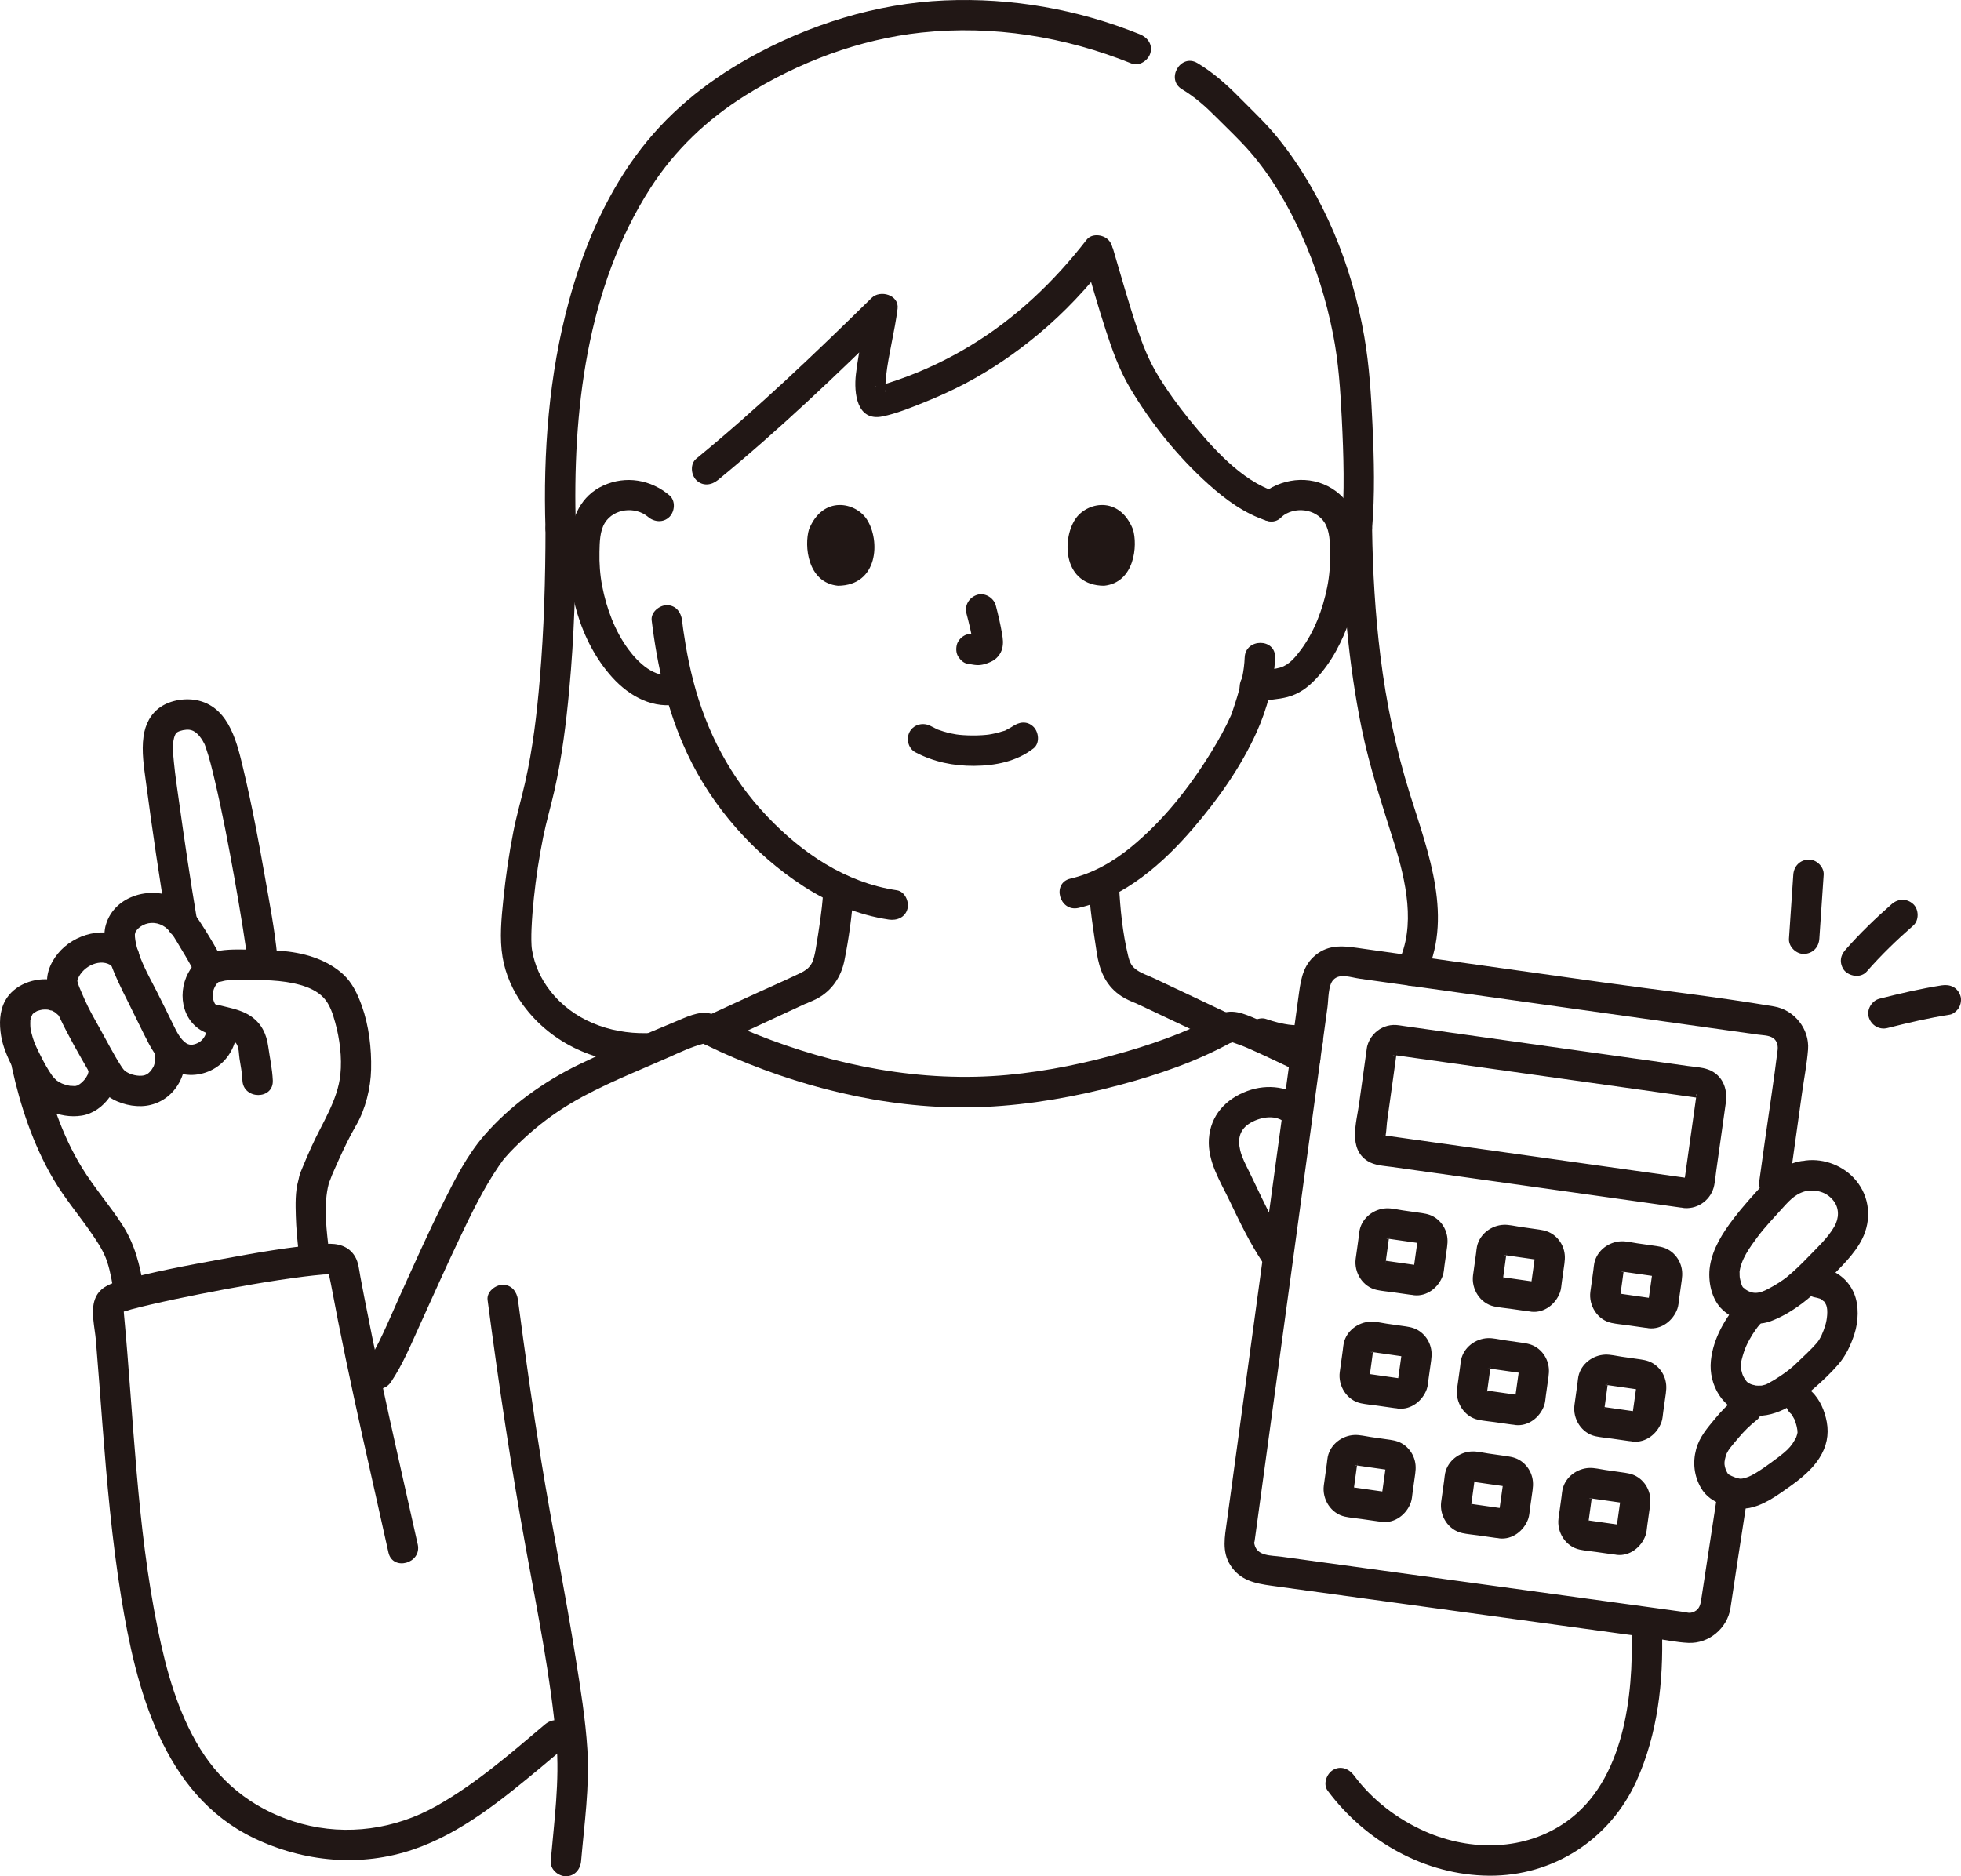 <?xml version="1.0" encoding="UTF-8"?><svg id="b" xmlns="http://www.w3.org/2000/svg" width="309.722" height="296.384" viewBox="0 0 309.722 296.384"><defs><style>.e{fill:#211715;stroke-width:0px;}</style></defs><g id="c"><g id="d"><path class="e" d="M202.42,81.644c1.995-1.693,5.389-1.322,6.798.932.817,1.307.832,3.107.865,4.596.042,1.88-.097,3.761-.468,5.604-.701,3.481-2.009,6.976-4.136,9.848-.822,1.11-1.864,2.409-3.232,2.808-1.515.442-3.145.474-4.7.696-1.284.184-1.988,1.816-1.676,2.952.379,1.38,1.664,1.86,2.952,1.676,1.508-.215,3.045-.261,4.525-.65,1.787-.47,3.181-1.491,4.444-2.817,2.548-2.674,4.264-6.076,5.451-9.545,1.25-3.652,1.814-7.614,1.605-11.469-.198-3.642-1.188-7.04-4.435-9.08-3.614-2.27-8.215-1.637-11.388,1.054-.989.839-.864,2.53,0,3.394.98.98,2.403.841,3.394,0h0Z"/><path class="e" d="M196.587,103.868c-.072,2.1-.566,4.141-1.169,6.147-.213.71-.446,1.413-.682,2.116-.077.231-.155.461-.236.691-.027.077-.062.15-.089.227-.151.441.182-.41.06-.137-.919,2.05-2.011,4.014-3.188,5.926-3.446,5.6-7.632,10.897-12.753,15.059-2.802,2.277-5.965,4.086-9.462,4.893-3.009.695-1.735,5.324,1.276,4.629,7.266-1.677,13.311-6.994,18.049-12.512,3.924-4.57,7.592-9.715,10.074-15.232,1.645-3.657,2.784-7.798,2.921-11.806.106-3.09-4.694-3.085-4.8,0h0Z"/><path class="e" d="M105.735,78.25c-2.936-2.491-6.889-3.166-10.428-1.559-3.562,1.618-4.995,4.993-5.331,8.69-.68,7.471,1.623,15.973,6.71,21.604,2.768,3.064,6.55,5.114,10.743,4.211,3.018-.65,1.741-5.278-1.276-4.629-2.773.597-5.363-1.909-6.87-3.943-2.171-2.929-3.493-6.514-4.178-10.069-.341-1.772-.467-3.58-.426-5.384.034-1.493.045-3.285.865-4.596,1.41-2.255,4.802-2.625,6.798-.932.988.838,2.425.969,3.394,0,.859-.859.993-2.552,0-3.394h0Z"/><path class="e" d="M102.926,97.994c.891,7.288,2.493,14.392,5.627,21.072,3.956,8.431,10.535,15.888,18.361,20.94,4.067,2.625,8.654,4.539,13.455,5.253,1.28.19,2.58-.32,2.952-1.676.311-1.132-.386-2.761-1.676-2.952-8.093-1.203-14.969-5.868-20.511-11.707-5.746-6.055-9.562-13.333-11.644-21.394-.468-1.811-.855-3.643-1.173-5.486-.13-.752-.248-1.506-.357-2.261-.024-.165-.047-.33-.07-.495-.038-.275.031.244-.026-.193-.048-.367-.093-.733-.138-1.1-.157-1.286-.991-2.4-2.4-2.4-1.175,0-2.558,1.105-2.4,2.4h0Z"/><path class="e" d="M171.205,40.719c1.139,3.831,2.214,7.683,3.455,11.483,1.006,3.081,2.098,6.172,3.751,8.973,3.314,5.617,7.597,10.965,12.454,15.318,2.705,2.424,5.721,4.656,9.219,5.767,2.951.937,4.214-3.696,1.276-4.629-5.312-1.687-9.989-7.02-13.537-11.381-1.799-2.211-3.47-4.54-4.953-6.974-1.429-2.346-2.403-4.83-3.276-7.429-1.376-4.096-2.529-8.264-3.76-12.405-.878-2.954-5.512-1.696-4.629,1.276h0Z"/><path class="e" d="M171.629,37.86c-5.127,6.626-11.243,12.451-18.434,16.789-3.513,2.119-7.226,3.891-11.097,5.253-.995.35-1.998.676-3.008.977-.151.045-.61.118-.766.224-.164.111-.449-.109.226-.02.6.079,1.038.403,1.289.694.266.308-.049.275.011-.121.047-.312.031.454.017.1-.005-.134-.016-.269-.02-.403-.018-.682.039-1.367.114-2.044.358-3.26,1.369-7.047,1.803-10.553.268-2.166-2.744-3.026-4.097-1.697-8.934,8.771-18.006,17.446-27.693,25.389-1.003.822-.853,2.541,0,3.394.992.992,2.389.824,3.394,0,9.687-7.943,18.759-16.618,27.693-25.389l-4.097-1.697c-.091.732.043-.27-.028.194-.026.17-.053.34-.08.51-.067.409-.139.818-.214,1.225-.163.891-.339,1.779-.51,2.668-.373,1.931-.732,3.866-.956,5.822-.327,2.863.126,7.442,4.209,6.606,2.221-.455,4.45-1.371,6.55-2.212,2.222-.89,4.405-1.874,6.523-2.99,4.121-2.171,7.975-4.816,11.553-7.795,4.097-3.412,7.752-7.315,11.013-11.528.792-1.024.998-2.396,0-3.394-.826-.826-2.596-1.031-3.394,0h0Z"/><path class="e" d="M216.707,83.529c.458-5.437.318-10.925.068-16.369-.216-4.712-.499-9.423-1.311-14.076-1.941-11.13-6.386-22.196-13.454-31.069-1.917-2.406-4.151-4.495-6.31-6.677-2.015-2.036-4.108-3.897-6.576-5.374-2.657-1.591-5.073,2.558-2.423,4.145,2.02,1.209,3.692,2.697,5.346,4.363,1.817,1.83,3.72,3.591,5.41,5.541,3.374,3.894,5.997,8.448,8.124,13.125,2.264,4.98,3.899,10.276,4.96,15.639.872,4.408,1.16,8.866,1.384,13.345.29,5.787.47,11.626-.018,17.407-.109,1.293,1.181,2.4,2.4,2.4,1.389,0,2.291-1.103,2.4-2.4h0Z"/><path class="e" d="M86.155,83.528c-.005,7.938-.234,15.883-.902,23.795-.465,5.496-1.104,10.927-2.323,16.315-.58,2.563-1.323,5.078-1.835,7.659-.706,3.565-1.23,7.174-1.599,10.79-.308,3.02-.625,6.12-.118,9.133.456,2.709,1.634,5.353,3.256,7.564,4.534,6.178,11.82,9.342,19.411,9.221,3.086-.049,3.095-4.85,0-4.8-5.784.093-11.561-2.055-15.178-6.726-1.481-1.912-2.424-4.016-2.837-6.397-.141-.813-.125-2.284-.079-3.39.068-1.601.199-3.2.365-4.794.338-3.25.832-6.485,1.48-9.688.497-2.457,1.209-4.854,1.762-7.296,1.186-5.241,1.852-10.608,2.349-15.953.786-8.451,1.042-16.948,1.048-25.433.002-3.089-4.798-3.094-4.8,0h0Z"/><path class="e" d="M198.673,165.583c2.504.885,5.213,1.306,7.868,1.166,1.252-.066,2.46-1.057,2.4-2.4-.056-1.244-1.057-2.471-2.4-2.4-1.12.059-2.238.015-3.35-.13l.638.086c-1.325-.182-2.62-.505-3.88-.95-.562-.199-1.349-.051-1.849.242-.498.291-.973.862-1.103,1.434-.306,1.344.407,2.504,1.676,2.952h0Z"/><path class="e" d="M211.911,83.528c.153,10.567,1.035,21.165,3.149,31.532,1.264,6.199,3.251,12.083,5.129,18.103,1.836,5.887,3.512,13.175.599,18.954-1.387,2.752,2.753,5.185,4.145,2.423,4.728-9.383.698-19.724-2.221-29.011-2.242-7.133-3.773-14.492-4.69-21.91-.825-6.665-1.214-13.377-1.311-20.09-.045-3.086-4.845-3.095-4.8,0h0Z"/><path class="e" d="M113.552,164.871c3.972-1.805,7.923-3.658,11.882-5.493.597-.277,1.193-.554,1.791-.827.135-.061.282-.114.411-.186.068-.038-.525.217-.517.218.127.015.51-.198.658-.259.44-.18.88-.366,1.299-.592,2.343-1.263,3.78-3.446,4.296-6.022.697-3.48,1.19-7.063,1.43-10.602.088-1.295-1.166-2.4-2.4-2.4-1.372,0-2.312,1.102-2.4,2.4-.196,2.902-.663,5.764-1.135,8.632-.075.459-.159.917-.276,1.367-.057.219-.124.434-.195.649-.035.105-.072.214-.117.315.102-.233.046-.113-.042.036-.116.196-.223.398-.362.58.21-.275-.181.166-.252.237-.233.232-.738.562-1.248.806-2.952,1.411-5.971,2.715-8.942,4.092-2.098.973-4.196,1.947-6.302,2.904-1.18.536-1.468,2.247-.861,3.284.709,1.213,2.099,1.399,3.284.861h0Z"/><path class="e" d="M193.471,160.078h-.01l1.211.328c-4.184-1.974-8.353-3.979-12.546-5.933-.819-.382-1.692-.661-2.451-1.157-.941-.615-1.219-1.186-1.509-2.389-.86-3.568-1.243-7.383-1.425-11.038-.153-3.074-4.954-3.093-4.8,0,.177,3.574.749,7.079,1.285,10.611.404,2.658,1.307,4.988,3.547,6.628.601.44,1.241.77,1.924,1.062.206.088.413.177.621.26.884.351-.066-.013-.176-.09.05.035.119.052.174.079.541.267,1.094.511,1.639.768,1.97.928,3.938,1.861,5.906,2.794,1.14.54,2.28,1.081,3.421,1.621.928.439,2.16,1.258,3.189,1.258,3.089,0,3.094-4.8,0-4.8h0Z"/><path class="e" d="M180.021,5.411C170.253,1.472,159.764-.388,149.224.067c-10.834.468-21.488,3.816-30.928,9.091-7.036,3.932-13.158,8.966-17.914,15.495-4.967,6.82-8.316,14.792-10.523,22.901-3.178,11.675-4.089,23.917-3.707,35.975.098,3.081,4.898,3.095,4.8,0-.581-18.308,1.669-38.095,11.788-53.841,3.841-5.978,8.912-10.811,14.987-14.616,8.352-5.23,17.965-8.874,27.792-9.927,11.32-1.213,22.709.652,33.226,4.894,1.203.485,2.637-.528,2.952-1.676.377-1.37-.469-2.466-1.676-2.952h0Z"/><path class="e" d="M144.564,118.828c2.898,1.53,6.019,2.173,9.296,2.151,3.338-.022,6.704-.682,9.378-2.764,1.023-.797.837-2.557,0-3.394-1.01-1.01-2.368-.799-3.394,0,.727-.566.159-.131-.028-.011s-.379.23-.575.333c-.102.053-.206.101-.308.153-.366.188.068.043.093-.03-.037.106-.683.253-.794.288-.724.233-1.469.396-2.221.507.352-.052-.077.005-.216.019-.218.022-.436.04-.654.054-.526.034-1.052.047-1.579.044-.472-.003-.943-.019-1.413-.051-.216-.015-.432-.032-.647-.054-.021-.002-.798-.111-.317-.034-.701-.111-1.395-.257-2.075-.461-.291-.087-.574-.191-.861-.289-.615-.21.348.181-.207-.081-.356-.168-.707-.343-1.054-.526-1.146-.605-2.61-.291-3.284.861-.634,1.084-.289,2.676.861,3.284h0Z"/><path class="e" d="M152.648,96.918c.406,1.547.795,3.118,1.028,4.701l-.086-.638c.028.217.04.431.018.649l.086-.638c-.015.101-.037.195-.071.292l.242-.573c-.03.068-.061.126-.103.188l.375-.486c-.048.059-.094.104-.154.151l.486-.375c-.119.076-.244.138-.372.197l.573-.242c-.205.086-.408.148-.628.183l.638-.086c-.198.023-.391.022-.589-.001l.638.086c-.222-.031-.44-.085-.662-.115-.319-.1-.638-.114-.957-.043-.319.014-.617.109-.892.285-.498.291-.973.862-1.103,1.434-.14.614-.11,1.304.242,1.849.312.484.835,1.022,1.434,1.103.505.068.994.196,1.508.219.787.034,1.518-.206,2.221-.528.868-.397,1.545-1.177,1.776-2.112.195-.791.111-1.483-.023-2.276-.256-1.515-.606-3.016-.996-4.501-.318-1.214-1.729-2.072-2.952-1.676-1.25.404-2.018,1.651-1.676,2.952h0Z"/><path class="e" d="M127.778,83.607c-.785,2.551-.273,8.421,4.56,8.92,6.389-.038,6.729-7.134,4.578-10.471-1.761-2.732-6.938-3.868-9.138,1.551Z"/><path class="e" d="M178.938,83.607c.785,2.551.274,8.421-4.56,8.92-6.389-.038-6.729-7.135-4.578-10.471,1.761-2.732,6.938-3.868,9.138,1.551Z"/><path class="e" d="M61.753,218.31c1.904-2.836,3.237-6.113,4.65-9.208,2.046-4.482,4.035-8.99,6.157-13.437,1.86-3.899,3.762-7.859,6.202-11.437.198-.291.403-.576.61-.861.393-.539-.303.363.101-.134.116-.142.231-.284.35-.423.886-1.028,1.877-1.983,2.869-2.908,2.295-2.139,4.79-4.015,7.486-5.62,4.828-2.875,10.222-4.944,15.351-7.223,1.804-.801,3.618-1.68,5.542-2.182.144-.038.328-.053.465-.11.441-.183-.557.018-.159.031-.223-.007-1.405-.55-.595-.106.313.172.639.325.959.484,1.35.668,2.721,1.291,4.106,1.882,12.396,5.29,26.26,8.44,39.783,7.793,7.141-.342,14.274-1.606,21.174-3.452,6.139-1.642,12.299-3.747,17.866-6.849l-1.211.328c.443,0,1.498-.231,1.771-.638-.178.264-.985.343-1.169.234.095.056.254.048.36.087.849.31,1.7.584,2.531.946,2.695,1.174,5.337,2.469,7.995,3.723,1.172.552,2.589.327,3.284-.861.61-1.043.317-2.728-.861-3.284-2.922-1.378-5.824-2.807-8.8-4.067-2.157-.914-4.099-1.844-6.313-.613l1.211-.328c-1.215,0-2.583,1.076-3.661,1.599-1.127.547-2.272,1.056-3.434,1.524-2.794,1.124-5.654,2.086-8.545,2.928-6.108,1.779-12.396,3.089-18.734,3.677-13.488,1.252-27.241-1.433-39.757-6.456-1.301-.522-2.584-1.084-3.852-1.68-1.083-.509-2.21-1.303-3.378-1.581-1.773-.423-3.874.65-5.467,1.307-5.105,2.105-10.225,4.356-15.196,6.759-5.581,2.698-10.953,6.546-15.017,11.261-2.636,3.058-4.519,6.772-6.319,10.357-2.506,4.988-4.764,10.097-7.067,15.18-1.659,3.662-3.184,7.582-5.435,10.934-1.727,2.572,2.43,4.977,4.145,2.423h0Z"/><path class="e" d="M65.975,243.956c-1.964-8.827-3.986-17.641-5.877-26.484-.904-4.231-1.776-8.469-2.597-12.718-.198-1.027-.394-2.055-.586-3.083-.198-1.061-.28-2.235-.841-3.183-.995-1.682-2.767-2.121-4.581-1.989-5.617.409-11.222,1.437-16.755,2.451-5.362.982-10.773,1.981-16.025,3.458-1.616.454-3.097,1.13-3.719,2.83-.702,1.919-.018,4.477.151,6.477.369,4.383.685,8.77,1.022,13.156.705,9.169,1.506,18.342,2.975,27.425,2.326,14.383,6.579,31.131,20.909,38.037,7.89,3.803,16.942,4.654,25.282,1.796,7.557-2.589,13.955-7.85,20.024-12.883,1.374-1.14,2.737-2.293,4.1-3.445.991-.837.862-2.532,0-3.394-.981-.981-2.401-.839-3.394,0-5.459,4.611-10.936,9.399-17.196,12.909-6.468,3.627-14.058,4.725-21.243,2.775-6.774-1.838-12.345-5.889-16.023-11.868-3.533-5.742-5.341-12.346-6.681-18.897-3.353-16.393-3.782-33.185-5.347-49.798-.005-.054-.03-.644-.062-.654-.017-.005-.282.233-.289.36-.007.117-.084.002.191-.031.429-.052.892-.255,1.31-.366.991-.264,1.987-.505,2.986-.738,2.603-.608,5.221-1.153,7.843-1.671,5.395-1.065,11.319-2.132,16.446-2.768,1.032-.128,2.065-.244,3.101-.329.122-.01,1.271-.012,1.303-.086-.023.053-.514-.289-.484-.302-.061.026.289,1.564.329,1.783.745,3.992,1.537,7.975,2.365,11.951,1.68,8.07,3.501,16.109,5.305,24.152.479,2.134.956,4.268,1.431,6.403.671,3.014,5.299,1.738,4.629-1.276h0Z"/><path class="e" d="M257.694,257.554c.317,10.379-1.201,23.732-10.257,30.182-6.542,4.66-15.119,4.75-22.315,1.582-4.444-1.957-8.383-4.979-11.283-8.875-.773-1.038-2.077-1.567-3.284-.861-1.023.599-1.64,2.238-.861,3.284,5.963,8.009,15.377,13.342,25.476,13.428,10.157.087,19.13-5.744,23.307-14.986,3.35-7.413,4.263-15.688,4.017-23.753-.094-3.082-4.895-3.095-4.8,0h0Z"/><path class="e" d="M31.088,145.144c-1.059-6.316-1.995-12.654-2.88-18.997-.281-2.016-.522-3.549-.737-5.716-.125-1.252-.278-2.779.016-3.856.115-.421.253-.752.536-.924.433-.263,1.281-.433,1.859-.376.894.089,1.562.818,2.121,1.718.124.199.213.432.342.625.023.034-.214-.588-.049-.11.057.164.122.325.179.489.608,1.737,1.037,3.541,1.458,5.329,1.196,5.075,2.164,10.206,3.082,15.337.475,2.658.93,5.321,1.352,7.988.158,1,.312,2.002.455,3.004.016.114.107.771.046.325s.02.15.031.244c.033.27.066.54.092.811.124,1.29,1.014,2.4,2.4,2.4,1.202,0,2.525-1.102,2.4-2.4-.401-4.165-1.207-8.318-1.932-12.435-.988-5.614-2.032-11.23-3.351-16.778-.997-4.196-2.166-9.884-7.075-11.133-1.953-.497-4.409-.149-6.086.996-1.588,1.085-2.415,2.78-2.676,4.645-.337,2.406.068,4.849.384,7.239,1.01,7.632,2.131,15.257,3.404,22.85.215,1.279,1.795,1.994,2.952,1.676,1.356-.373,1.891-1.669,1.676-2.952h0Z"/><path class="e" d="M1.885,168.642c1.332,6.082,3.361,12.184,6.518,17.574,1.79,3.056,4.104,5.758,6.098,8.677.95,1.391,1.898,2.809,2.425,4.421.565,1.728.832,3.537,1.133,5.325.216,1.279,1.794,1.995,2.952,1.676,1.355-.372,1.893-1.67,1.676-2.952-.607-3.598-1.399-6.844-3.41-9.944-1.983-3.058-4.4-5.818-6.309-8.924-3.208-5.22-5.15-11.171-6.454-17.128-.66-3.016-5.289-1.74-4.629,1.276h0Z"/><path class="e" d="M43.087,170.665c-.081-1.815-.475-3.585-.726-5.379-.269-1.922-1.015-3.52-2.625-4.681-1.212-.874-2.704-1.239-4.137-1.584-.319-.077-.64-.146-.956-.233-.062-.017-.718-.089-.477-.123-.136.019-.346-.196-.068.093-.254-.265-.411-.782-.479-1.139-.159-.837.275-2.012.952-2.551-.236.188-.223.067.107.029.324-.037.648-.164.975-.208.843-.114,1.723-.099,2.573-.098,3.051.003,6.275-.036,9.232.806,1.331.379,2.674.976,3.642,1.995.989,1.04,1.47,2.572,1.843,3.927.712,2.582,1.093,5.528.819,8.209-.418,4.08-2.89,7.693-4.573,11.433-.516,1.147-1.022,2.301-1.493,3.467-.129.318-.272.639-.368.969-.021.074-.044.145-.061.22-.385,1.662.105-.233-.155.678-.498,1.747-.44,3.799-.389,5.598.054,1.901.236,3.795.449,5.684.145,1.288.999,2.4,2.4,2.4,1.185,0,2.546-1.104,2.4-2.4-.371-3.298-.862-6.88-.196-10.167.032-.159.085-.315.114-.474l.043-.319c.054-.408.057-.425.009-.051-.103.084-.104.324.049.005.16-.333.269-.706.408-1.049.161-.398-.087.195.099-.238.097-.227.195-.454.294-.68.252-.578.51-1.153.771-1.727.828-1.819,1.689-3.604,2.691-5.331,1.477-2.545,2.287-5.871,2.358-8.803.081-3.33-.344-6.92-1.469-10.061-.65-1.813-1.487-3.629-2.927-4.956-1.36-1.254-2.998-2.127-4.739-2.726-3.359-1.157-7.087-1.153-10.6-1.203-1.789-.026-3.743-.048-5.474.472-1.705.512-2.831,1.665-3.665,3.212-1.923,3.569-.762,8.399,3.342,9.654,1.247.381,3.456.373,4.255,1.53.434.629.376,1.63.494,2.357.187,1.15.406,2.275.458,3.441.136,3.077,4.937,3.094,4.8,0h0Z"/><path class="e" d="M13.999,169.52c-.019-.109.013-.527-.037-.136-.009.068-.052.349.01.03.069-.357-.11.296-.135.394.109-.42.084-.167.006-.037-.069.116-.127.237-.197.352-.053.088-.112.172-.167.258-.193.304.361-.385-.063.09-.16.18-.321.356-.496.522-.132.125-.596.439-.203.19-.169.107-.406.199-.552.331-.213.192.372-.061.105-.048-.085.004-.244.053-.324.082-.31.113.388.007.046-.009-.101-.005-.207.012-.309.013-.119.001-.933-.077-.431.004-.256-.041-.509-.096-.759-.164-.108-.029-.216-.06-.322-.094-.053-.017-.601-.225-.342-.115.233.099-.1-.052-.119-.062-.13-.069-.26-.135-.386-.209-.125-.073-.243-.154-.365-.232.031.019.273.231.066.055-.179-.152-.347-.315-.505-.488-.093-.102-.181-.208-.27-.313.16.188.089.124-.021-.034-.677-.967-1.244-2-1.774-3.053-.558-1.11-.954-1.882-1.266-2.878-.091-.29-.171-.583-.24-.878-.022-.095-.16-.86-.114-.503-.038-.291-.051-.588-.051-.881,0-.124.005-.248.008-.373.017-.728-.061.185.016-.211.054-.28.154-.539.222-.812-.143.573.023.093.089-.082.1-.266-.312.261-.08.096.06-.043.114-.127.167-.181.078-.079.164-.147.243-.224-.197.19-.29.188-.012.028.116-.066.678-.38.398-.237-.276.141-.029.011.038-.009.141-.043.28-.092.423-.13.113-.03.24-.038.348-.08.272-.107-.554.026-.015-.003.242-.013.482-.027.725-.017.121.005.242.021.363.026-.176-.007-.391-.079-.098-.002.231.061.468.147.701.196-.413-.087-.227-.117-.07-.029.133.074.267.149.4.223.081.045.152.104.23.152-.449-.275-.022.005.083.106.934.899,2.465.929,3.394,0,.906-.906.937-2.492,0-3.394-2.227-2.144-5.559-2.615-8.372-1.427-1.319.556-2.485,1.492-3.175,2.765-.915,1.688-.935,3.672-.636,5.52.272,1.682.959,3.238,1.695,4.762.656,1.358,1.334,2.727,2.216,3.955.961,1.337,2.077,2.46,3.608,3.128,1.67.729,3.427,1.063,5.24.773,3.485-.557,6.3-4.558,5.695-7.981-.219-1.239-1.799-2.049-2.952-1.676-1.333.431-1.911,1.624-1.676,2.952h0Z"/><path class="e" d="M24.462,166.607c.089.529.053,1.014-.074,1.475-.074.27-.113.347-.172.461-.058.113-.429.648-.286.475-.577.697-1.003.939-1.911.913-.468-.014-1.025-.132-1.49-.315-.201-.079-.431-.221-.641-.335-.279-.152-.034.008.026.057-.082-.067-.159-.144-.232-.22-.113-.118-.361-.416-.123-.111-.166-.212-.315-.44-.463-.664-.316-.478-.609-.971-.894-1.468-1.099-1.915-2.113-3.877-3.206-5.795-.784-1.376-1.486-2.81-2.099-4.271-.228-.543-.495-1.11-.641-1.681-.025-.096-.048-.154-.03-.266.015-.087.167-.466.242-.604,1.113-2.05,4.04-3.004,5.495-1.379,2.064,2.307,5.45-1.097,3.394-3.394-2.931-3.276-8.111-2.578-11.166.072-1.491,1.294-2.71,3.242-2.761,5.262s1.171,4.161,2.01,5.942c1.365,2.9,3.021,5.755,4.618,8.537.696,1.214,1.454,2.549,2.518,3.478,1.51,1.318,3.757,2.011,5.747,1.956,2.011-.056,3.88-.961,5.163-2.513,1.653-2,2.028-4.376,1.605-6.887-.216-1.279-1.794-1.995-2.952-1.676-1.355.372-1.893,1.669-1.676,2.952h0Z"/><path class="e" d="M32.737,162.157c-.059,1.172-.556,2.063-1.34,2.513-.586.336-1.341.545-1.974.13-.925-.607-1.53-1.848-2.01-2.828-.872-1.779-1.74-3.558-2.639-5.324-1.337-2.628-3.194-5.795-3.461-8.647-.011-.121-.002-.67-.018-.513-.032.306.136-.321.033-.105-.089.185.103-.205.095-.189.217-.399.603-.76,1.106-1.027,1.153-.612,2.509-.468,3.563.291,1.077.776,1.783,2.232,2.486,3.378.839,1.368,1.653,2.761,2.363,4.201.573,1.162,2.221,1.482,3.284.861,1.185-.693,1.437-2.117.861-3.284-.811-1.644-1.75-3.231-2.724-4.783-1.122-1.787-2.276-3.609-4.143-4.703-4.002-2.344-10.08-.816-11.491,3.931-.56,1.883.008,4.005.631,5.804.772,2.23,1.829,4.36,2.892,6.462,1.096,2.166,2.122,4.378,3.249,6.527.908,1.733,2.218,3.496,4.023,4.362,2.067.991,4.612.681,6.525-.539,2.279-1.453,3.357-3.883,3.489-6.518.154-3.088-4.646-3.079-4.8,0h0Z"/><path class="e" d="M77.01,205.354c1.74,13.204,3.699,26.363,6.09,39.465,1.835,10.051,3.906,20.252,4.772,30.225.545,6.276-.351,12.693-.892,18.94-.112,1.293,1.183,2.4,2.4,2.4,1.392,0,2.288-1.103,2.4-2.4.502-5.791,1.357-11.771.994-17.595-.301-4.827-1.087-9.638-1.844-14.409-1.65-10.391-3.732-20.705-5.423-31.089-1.383-8.489-2.573-17.01-3.697-25.537-.169-1.285-.982-2.4-2.4-2.4-1.165,0-2.571,1.106-2.4,2.4h0Z"/><path class="e" d="M206.396,173.971c-2.514-2.366-6.206-2.809-9.39-1.634-3.423,1.263-5.824,3.859-6.071,7.583-.235,3.558,1.814,6.721,3.285,9.8,1.564,3.276,3.133,6.54,5.136,9.576.713,1.081,2.122,1.541,3.284.861,1.074-.628,1.578-2.197.861-3.284-1.605-2.433-2.945-5.01-4.208-7.634-.663-1.378-1.313-2.763-1.986-4.136-.547-1.115-1.133-2.171-1.426-3.386-.445-1.849-.08-3.374,1.669-4.375,1.715-.981,4.081-1.267,5.452.023,2.248,2.116,5.649-1.272,3.394-3.394h0Z"/><path class="e" d="M266.73,186.12c-8.219-1.167-16.442-2.315-24.663-3.471-5.369-.755-10.739-1.511-16.108-2.266-1.737-.244-3.473-.489-5.21-.733-.503-.071-1.007-.137-1.509-.213-.129-.019-.259-.044-.389-.055-.033-.003-.065-.012-.098-.014-.531-.029-.074-.161-.092.054.004-.047.177.452.025.507.215-.079.344-2.441.38-2.701.207-1.474.413-2.948.619-4.422.2-1.43.4-2.86.598-4.29.06-.433.12-.866.179-1.299.02-.146.04-.292.059-.438l.043-.319c.042-.401.054-.426.037-.074-.153.098-.099.176-.249.261-.17.096-.624-.028-.189.011.179.016.358.051.536.076.559.079,1.119.158,1.678.237,1.872.264,3.744.527,5.617.791,10.82,1.523,21.639,3.045,32.459,4.568,1.789.252,3.578.504,5.368.756.517.073,1.034.146,1.551.219.131.018.262.043.393.056.039.004.077.014.116.016.426.028.236.051.026-.318-.077-.137.077-.45.008.106-.046.368-.103.734-.155,1.101l-.516,3.669-1.029,7.321c-.032.23-.078.463-.098.695-.005.064-.056.23-.05.258.061.262-.223.191.081-.069.14-.119.636-.06-.059-.102-3.085-.187-3.074,4.613,0,4.8,2.224.135,4.215-1.411,4.653-3.59.154-.766.219-1.561.328-2.335.392-2.791.785-5.582,1.177-8.373.113-.804.228-1.608.339-2.413.304-2.204-.574-4.367-2.782-5.178-1.014-.373-2.184-.415-3.249-.565-10.966-1.545-21.933-3.087-32.899-4.63-3.919-.551-7.837-1.102-11.756-1.655-.61-.086-1.244-.217-1.854-.191-1.241.054-2.37.629-3.175,1.563-.45.523-.767,1.141-.938,1.808-.09.353-.177,1.454-.054.304-.011.1-.027.2-.041.3-.391,2.826-.786,5.653-1.182,8.478-.415,2.958-1.743,7.083,1.335,9.037,1.121.712,2.542.752,3.824.932,4.719.664,9.439,1.328,14.158,1.992,10.199,1.435,20.399,2.868,30.597,4.306.293.041.586.082.879.124,1.282.182,2.578-.314,2.952-1.676.309-1.125-.385-2.769-1.676-2.952Z"/><path class="e" d="M271.367,235.16c-.893,5.807-1.768,11.616-2.66,17.423-.127.828-.267,1.576-1.074,1.979-.751.374-1.109.15-1.967.032-1.785-.246-3.571-.492-5.356-.738-9.999-1.376-19.999-2.747-29.999-4.119-9.303-1.276-18.605-2.552-27.907-3.833-1.603-.221-3.877-.043-4.278-1.983-.104-.503-.012-.064.033-.505.033-.326.089-.651.134-.975.108-.784.215-1.568.322-2.353.507-3.703,1.013-7.407,1.518-11.11,2.674-19.59,5.338-39.181,8.012-58.77.506-3.709,1.013-7.418,1.521-11.127.163-1.191.087-3.417.922-4.3,1.017-1.075,2.715-.385,4.196-.177,9.267,1.301,18.535,2.602,27.802,3.904,9.89,1.389,19.781,2.778,29.671,4.167,1.794.252,3.588.504,5.382.756.747.105,1.679.097,2.331.493.81.492.851,1.426.791,1.923-.581,4.773-1.334,9.531-1.999,14.292-.293,2.097-.586,4.193-.876,6.29-.177,1.282.311,2.577,1.676,2.952,1.121.308,2.774-.384,2.952-1.676.698-5.046,1.407-10.091,2.113-15.137.315-2.248.768-4.526.939-6.789.245-3.249-2.186-6.26-5.375-6.798-9.134-1.542-18.383-2.583-27.556-3.871-10.495-1.474-20.99-2.947-31.485-4.421-1.934-.272-3.868-.543-5.802-.815-2.495-.35-4.972-.855-7.196.717-2.187,1.545-2.641,3.75-2.979,6.212-.233,1.697-.465,3.394-.697,5.09-1.298,9.494-2.592,18.99-3.886,28.485-1.451,10.647-2.901,21.294-4.353,31.94-.589,4.32-1.179,8.64-1.769,12.96-.233,1.702-.466,3.404-.699,5.106-.322,2.352-.811,4.705.553,6.856,1.527,2.408,3.897,2.89,6.498,3.248,1.964.271,3.928.541,5.892.811,4.968.683,9.937,1.365,14.906,2.047,10.925,1.499,21.85,2.997,32.774,4.499,2.189.301,4.378.602,6.568.903,1.876.258,3.814.685,5.706.771,3.224.146,6.147-2.305,6.641-5.468.357-2.285.684-4.575,1.034-6.861.549-3.585,1.101-7.17,1.653-10.755.197-1.28-.324-2.581-1.676-2.952-1.137-.312-2.754.387-2.952,1.676h0Z"/><path class="e" d="M261.041,205.098c-1.306-.186-2.611-.372-3.917-.558-.286-.041-.571-.081-.857-.122-.155-.022-.313-.037-.466-.07l-.13-.031c-.24-.079-.171-.045.206.102-.016-.02-.225-.129-.223-.129l.283.221c-.064-.055-.125-.114-.182-.177.222.081.313.454.116.128-.288-.475.162.47.027.044-.145-.456.03.607.026.121-.001-.156.063-.426-.043.217.044-.265.076-.533.113-.799.095-.675.188-1.35.279-2.025.058-.429.116-.859.173-1.289l.021-.157c.036-.272.028-.206-.023.198.017-.018.069-.258.069-.259l-.142.331c.038-.078.081-.153.128-.225-.016.246-.347.385-.135.186.339-.319-.507.263-.09.056.072-.045.147-.085.225-.121-.36.141-.45.185-.272.131.349-.13.117.152-.188.01l.133-.003c.247.015.18.001-.202-.041.284.043.568.081.852.122.653.093,1.306.187,1.96.28s1.312.184,1.967.281c.101.015.207.026.308.048l.13.032c.24.079.171.046-.207-.101l.113.061c.208.135.15.084-.175-.153l.093.086c.167.181.124.115-.13-.197l.07.106c.119.219.094.141-.073-.233.004.053.055.184.077.244.162.445-.037-.603-.025-.121.011.455.071-.406.064-.358-.02.142-.04.285-.06.427l-.267,1.9c-.079.564-.153,1.129-.238,1.692-.01.069-.019.136-.033.205l-.031.13c-.079.24-.045.171.102-.206-.028.058-.06.114-.095.168-.099.155-.036.079.187-.228l-.086.094c-.181.168-.115.125.197-.129-.079.023-.261.13-.329.19l.335-.15c-.082.026-.165.047-.25.062.424-.046.506-.063.246-.053-.09-.001-.18-.008-.269-.021-.572-.063-1.307.313-1.697.703-.416.416-.73,1.099-.703,1.697.063,1.417,1.058,2.253,2.4,2.4,2.041.223,3.86-1.219,4.526-3.065.182-.506.207-1.088.281-1.616l.333-2.367c.026-.186.053-.372.079-.559.135-.97.098-1.812-.286-2.72-.372-.881-1.037-1.635-1.878-2.103-.768-.428-1.561-.511-2.41-.632-.808-.115-1.616-.231-2.424-.346-.835-.119-1.747-.358-2.585-.324-1.96.079-3.797,1.456-4.223,3.416-.071.328-.094.669-.138,1.001-.01.078-.021.156-.031.234,0,.006.069-.513.032-.235-.053.392-.106.784-.16,1.176-.109.789-.224,1.577-.33,2.366-.294,2.186,1.111,4.46,3.337,4.938.838.18,1.716.248,2.565.369.892.127,1.784.254,2.676.381.667.095,1.243.113,1.849-.242.498-.291.973-.862,1.103-1.434.258-1.134-.347-2.763-1.676-2.952Z"/><path class="e" d="M256.009,240.902c-1.306-.186-2.611-.372-3.917-.558-.286-.041-.571-.081-.857-.122-.155-.022-.313-.037-.466-.07l-.13-.031c-.24-.079-.171-.045.206.102-.016-.02-.225-.129-.223-.129l.283.221c-.064-.055-.125-.114-.182-.177.222.081.313.454.116.128-.288-.475.162.47.027.044-.145-.456.03.607.026.121-.001-.156.063-.426-.043.217.044-.265.076-.533.113-.799.095-.675.188-1.35.279-2.025.058-.429.116-.859.173-1.289l.021-.157c.036-.272.028-.206-.023.198.017-.018.069-.258.069-.259l-.142.331c.038-.078.081-.153.128-.225-.016.246-.347.385-.135.186.339-.319-.507.263-.09.056.072-.045.147-.085.225-.121-.36.141-.45.185-.272.131.349-.13.117.152-.188.01l.133-.003c.247.015.18.001-.202-.041.284.043.568.081.852.122.653.093,1.306.187,1.96.28s1.312.184,1.967.281c.101.015.207.026.308.048l.13.032c.24.079.171.046-.207-.101l.113.061c.208.135.15.084-.175-.153l.093.086c.167.181.124.115-.13-.197l.07.106c.119.219.094.141-.073-.233.004.053.055.184.077.244.162.445-.037-.603-.025-.121.011.455.071-.406.064-.358-.02.142-.04.285-.06.427l-.267,1.9c-.079.564-.153,1.129-.238,1.692-.01.069-.019.136-.033.205l-.031.13c-.079.24-.045.171.102-.206-.028.058-.06.114-.095.168-.099.155-.036.079.187-.228l-.086.094c-.181.168-.115.125.197-.129-.079.023-.261.13-.329.19l.335-.15c-.082.026-.165.047-.25.062.424-.046.506-.063.246-.053-.09-.001-.18-.008-.269-.021-.572-.063-1.307.313-1.697.703-.416.416-.73,1.099-.703,1.697.063,1.417,1.058,2.253,2.4,2.4,2.041.223,3.86-1.219,4.526-3.065.182-.506.207-1.088.281-1.616l.333-2.367c.026-.186.053-.372.079-.559.135-.97.098-1.812-.286-2.72-.372-.881-1.037-1.635-1.878-2.103-.768-.428-1.561-.511-2.41-.632-.808-.115-1.616-.231-2.424-.346-.835-.119-1.747-.358-2.585-.324-1.96.079-3.797,1.456-4.223,3.416-.071.328-.094.669-.138,1.001-.01.078-.021.156-.031.234,0,.006.069-.513.032-.235-.053.392-.106.784-.16,1.176-.109.789-.224,1.577-.33,2.366-.294,2.186,1.111,4.46,3.337,4.938.838.18,1.716.248,2.565.369.892.127,1.784.254,2.676.381.667.095,1.243.113,1.849-.242.498-.291.973-.862,1.103-1.434.258-1.134-.347-2.763-1.676-2.952Z"/><path class="e" d="M218.942,235.693c-1.306-.186-2.611-.372-3.917-.558-.286-.041-.571-.081-.857-.122-.155-.022-.313-.037-.466-.07l-.13-.031c-.24-.079-.171-.045.206.102-.016-.02-.225-.129-.223-.129l.283.221c-.064-.055-.125-.114-.182-.177.222.081.313.454.116.128-.288-.475.162.47.027.044-.145-.456.03.607.026.121-.001-.156.063-.426-.043.217.044-.265.076-.533.113-.799.095-.675.188-1.35.279-2.025.058-.429.116-.859.173-1.289l.021-.157c.036-.272.028-.206-.023.198.017-.018.069-.258.069-.259l-.142.331c.038-.078.081-.153.128-.225-.016.246-.347.385-.135.186.339-.319-.507.263-.09.056.072-.045.147-.085.225-.121-.36.141-.45.185-.272.131.349-.13.117.152-.188.01l.133-.003c.247.015.18.001-.202-.041.284.043.568.081.852.122.653.093,1.306.187,1.96.28s1.312.184,1.967.281c.101.015.207.026.308.048l.13.032c.24.079.171.046-.207-.101l.113.061c.208.135.15.084-.175-.153l.093.086c.167.181.124.115-.13-.197l.07.106c.119.219.094.141-.073-.233.004.053.055.184.077.244.162.445-.037-.603-.025-.121.011.455.071-.406.064-.358-.02.142-.04.285-.06.427l-.267,1.9c-.079.564-.153,1.129-.238,1.692-.01.069-.019.136-.033.205l-.031.13c-.079.24-.045.171.102-.206-.028.058-.06.114-.095.168-.099.155-.036.079.187-.228l-.086.094c-.181.168-.115.125.197-.129-.079.023-.261.13-.329.19l.335-.15c-.082.026-.165.047-.25.062.424-.046.506-.063.246-.053-.09-.001-.18-.008-.269-.021-.572-.063-1.307.313-1.697.703-.416.416-.73,1.099-.703,1.697.063,1.417,1.058,2.253,2.4,2.4,2.041.223,3.86-1.219,4.526-3.065.182-.506.207-1.088.281-1.616l.333-2.367c.026-.186.053-.372.079-.559.135-.97.098-1.812-.286-2.72-.372-.881-1.037-1.635-1.878-2.103-.768-.428-1.561-.511-2.41-.632-.808-.115-1.616-.231-2.424-.346-.835-.119-1.747-.358-2.585-.324-1.96.079-3.797,1.456-4.223,3.416-.071.328-.094.669-.138,1.001-.01.078-.021.156-.031.234,0,.006.069-.513.032-.235-.053.392-.106.784-.16,1.176-.109.789-.224,1.577-.33,2.366-.294,2.186,1.111,4.46,3.337,4.938.838.18,1.716.248,2.565.369.892.127,1.784.254,2.676.381.667.095,1.243.113,1.849-.242.498-.291.973-.862,1.103-1.434.258-1.134-.347-2.763-1.676-2.952Z"/><path class="e" d="M237.475,238.297c-1.306-.186-2.611-.372-3.917-.558-.286-.041-.571-.081-.857-.122-.155-.022-.313-.037-.466-.07l-.13-.031c-.24-.079-.171-.045.206.102-.016-.02-.225-.129-.223-.129l.283.221c-.064-.055-.125-.114-.182-.177.222.081.313.454.116.128-.288-.475.162.47.027.044-.145-.456.03.607.026.121-.001-.156.063-.426-.043.217.044-.265.076-.533.113-.799.095-.675.188-1.35.279-2.025.058-.429.116-.859.173-1.289l.021-.157c.036-.272.028-.206-.023.198.017-.018.069-.258.069-.259l-.142.331c.038-.078.081-.153.128-.225-.016.246-.347.385-.135.186.339-.319-.507.263-.09.056.072-.045.147-.085.225-.121-.36.141-.45.185-.272.131.349-.13.117.152-.188.01l.133-.003c.247.015.18.001-.202-.041.284.043.568.081.852.122.653.093,1.306.187,1.96.28s1.312.184,1.967.281c.101.015.207.026.308.048l.13.032c.24.079.171.046-.207-.101l.113.061c.208.135.15.084-.175-.153l.093.086c.167.181.124.115-.13-.197l.07.106c.119.219.094.141-.073-.233.004.053.055.184.077.244.162.445-.037-.603-.025-.121.011.455.071-.406.064-.358-.02.142-.04.285-.06.427l-.267,1.9c-.079.564-.153,1.129-.238,1.692-.01.069-.019.136-.033.205l-.031.13c-.079.24-.045.171.102-.206-.028.058-.06.114-.095.168-.099.155-.036.079.187-.228l-.086.094c-.181.168-.115.125.197-.129-.079.023-.261.13-.329.19l.335-.15c-.082.026-.165.047-.25.062.424-.046.506-.063.246-.053-.09-.001-.18-.008-.269-.021-.572-.063-1.307.313-1.697.703-.416.416-.73,1.099-.703,1.697.063,1.417,1.058,2.253,2.4,2.4,2.041.223,3.86-1.219,4.526-3.065.182-.506.207-1.088.281-1.616l.333-2.367c.026-.186.053-.372.079-.559.135-.97.098-1.812-.286-2.72-.372-.881-1.037-1.635-1.878-2.103-.768-.428-1.561-.511-2.41-.632-.808-.115-1.616-.231-2.424-.346-.835-.119-1.747-.358-2.585-.324-1.96.079-3.797,1.456-4.223,3.416-.071.328-.094.669-.138,1.001-.01.078-.021.156-.031.234,0,.006.069-.513.032-.235-.053.392-.106.784-.16,1.176-.109.789-.224,1.577-.33,2.366-.294,2.186,1.111,4.46,3.337,4.938.838.18,1.716.248,2.565.369.892.127,1.784.254,2.676.381.667.095,1.243.113,1.849-.242.498-.291.973-.862,1.103-1.434.258-1.134-.347-2.763-1.676-2.952Z"/><path class="e" d="M258.525,223c-1.306-.186-2.611-.372-3.917-.558-.286-.041-.571-.081-.857-.122-.155-.022-.313-.037-.466-.07l-.13-.031c-.24-.079-.171-.045.206.102-.016-.02-.225-.129-.223-.129l.283.221c-.064-.055-.125-.114-.182-.177.222.081.313.454.116.128-.288-.475.162.47.027.044-.145-.456.03.607.026.121-.001-.156.063-.426-.043.217.044-.265.076-.533.113-.799.095-.675.188-1.35.279-2.025.058-.429.116-.859.173-1.289l.021-.157c.036-.272.028-.206-.023.198.017-.018.069-.258.069-.259l-.142.331c.038-.078.081-.153.128-.225-.016.246-.347.385-.135.186.339-.319-.507.263-.09.056.072-.045.147-.085.225-.121-.36.141-.45.185-.272.131.349-.13.117.152-.188.01l.133-.003c.247.015.18.001-.202-.041.284.043.568.081.852.122.653.093,1.306.187,1.96.28s1.312.184,1.967.281c.101.015.207.026.308.048l.13.032c.24.079.171.046-.207-.101l.113.061c.208.135.15.084-.175-.153l.093.086c.167.181.124.115-.13-.197l.07.106c.119.219.094.141-.073-.233.004.053.055.184.077.244.162.445-.037-.603-.025-.121.011.455.071-.406.064-.358-.02.142-.04.285-.06.427l-.267,1.9c-.079.564-.153,1.129-.238,1.692-.01.069-.019.136-.033.205l-.031.13c-.079.24-.045.171.102-.206-.028.058-.06.114-.095.168-.099.155-.036.079.187-.228l-.086.094c-.181.168-.115.125.197-.129-.079.023-.261.13-.329.19l.335-.15c-.082.026-.165.047-.25.062.424-.046.506-.063.246-.053-.09-.001-.18-.008-.269-.021-.572-.063-1.307.313-1.697.703-.416.416-.73,1.099-.703,1.697.063,1.417,1.058,2.253,2.4,2.4,2.041.223,3.86-1.219,4.526-3.065.182-.506.207-1.088.281-1.616l.333-2.367c.026-.186.053-.372.079-.559.135-.97.098-1.812-.286-2.72-.372-.881-1.037-1.635-1.878-2.103-.768-.428-1.561-.511-2.41-.632-.808-.115-1.616-.231-2.424-.346-.835-.119-1.747-.358-2.585-.324-1.96.079-3.797,1.456-4.223,3.416-.071.328-.094.669-.138,1.001-.01.078-.021.156-.031.234,0,.006.069-.513.032-.235-.053.392-.106.784-.16,1.176-.109.789-.224,1.577-.33,2.366-.294,2.186,1.111,4.46,3.337,4.938.838.18,1.716.248,2.565.369.892.127,1.784.254,2.676.381.667.095,1.243.113,1.849-.242.498-.291.973-.862,1.103-1.434.258-1.134-.347-2.763-1.676-2.952Z"/><path class="e" d="M221.458,217.79c-1.306-.186-2.611-.372-3.917-.558-.286-.041-.571-.081-.857-.122-.155-.022-.313-.037-.466-.07l-.13-.031c-.24-.079-.171-.045.206.102-.016-.02-.225-.129-.223-.129l.283.221c-.064-.055-.125-.114-.182-.177.222.081.313.454.116.128-.288-.475.162.47.027.044-.145-.456.03.607.026.121-.001-.156.063-.426-.043.217.044-.265.076-.533.113-.799.095-.675.188-1.35.279-2.025.058-.429.116-.859.173-1.289l.021-.157c.036-.272.028-.206-.023.198.017-.018.069-.258.069-.259l-.142.331c.038-.078.081-.153.128-.225-.016.246-.347.385-.135.186.339-.319-.507.263-.09.056.072-.045.147-.085.225-.121-.36.141-.45.185-.272.131.349-.13.117.152-.188.01l.133-.003c.247.015.18.001-.202-.041.284.043.568.081.852.122.653.093,1.306.187,1.96.28s1.312.184,1.967.281c.101.015.207.026.308.048l.13.032c.24.079.171.046-.207-.101l.113.061c.208.135.15.084-.175-.153l.093.086c.167.181.124.115-.13-.197l.07.106c.119.219.094.141-.073-.233.004.053.055.184.077.244.162.445-.037-.603-.025-.121.011.455.071-.406.064-.358-.02.142-.04.285-.06.427l-.267,1.9c-.079.564-.153,1.129-.238,1.692-.01.069-.019.136-.033.205l-.031.13c-.079.24-.045.171.102-.206-.028.058-.06.114-.095.168-.099.155-.036.079.187-.228l-.086.094c-.181.168-.115.125.197-.129-.079.023-.261.13-.329.19l.335-.15c-.082.026-.165.047-.25.062.424-.046.506-.063.246-.053-.09-.001-.18-.008-.269-.021-.572-.063-1.307.313-1.697.703-.416.416-.73,1.099-.703,1.697.063,1.417,1.058,2.253,2.4,2.4,2.041.223,3.86-1.219,4.526-3.065.182-.506.207-1.088.281-1.616l.333-2.367c.026-.186.053-.372.079-.559.135-.97.098-1.812-.286-2.72-.372-.881-1.037-1.635-1.878-2.103-.768-.428-1.561-.511-2.41-.632-.808-.115-1.616-.231-2.424-.346-.835-.119-1.747-.358-2.585-.324-1.96.079-3.797,1.456-4.223,3.416-.071.328-.094.669-.138,1.001-.01.078-.021.156-.031.234,0,.006.069-.513.032-.235-.053.392-.106.784-.16,1.176-.109.789-.224,1.577-.33,2.366-.294,2.186,1.111,4.46,3.337,4.938.838.18,1.716.248,2.565.369.892.127,1.784.254,2.676.381.667.095,1.243.113,1.849-.242.498-.291.973-.862,1.103-1.434.258-1.134-.347-2.763-1.676-2.952Z"/><path class="e" d="M239.991,220.395c-1.306-.186-2.611-.372-3.917-.558-.286-.041-.571-.081-.857-.122-.155-.022-.313-.037-.466-.07l-.13-.031c-.24-.079-.171-.045.206.102-.016-.02-.225-.129-.223-.129l.283.221c-.064-.055-.125-.114-.182-.177.222.081.313.454.116.128-.288-.475.162.47.027.044-.145-.456.03.607.026.121-.001-.156.063-.426-.043.217.044-.265.076-.533.113-.799.095-.675.188-1.35.279-2.025.058-.429.116-.859.173-1.289l.021-.157c.036-.272.028-.206-.023.198.017-.018.069-.258.069-.259l-.142.331c.038-.078.081-.153.128-.225-.016.246-.347.385-.135.186.339-.319-.507.263-.09.056.072-.045.147-.085.225-.121-.36.141-.45.185-.272.131.349-.13.117.152-.188.01l.133-.003c.247.015.18.001-.202-.041.284.043.568.081.852.122.653.093,1.306.187,1.96.28s1.312.184,1.967.281c.101.015.207.026.308.048l.13.032c.24.079.171.046-.207-.101l.113.061c.208.135.15.084-.175-.153l.093.086c.167.181.124.115-.13-.197l.07.106c.119.219.094.141-.073-.233.004.053.055.184.077.244.162.445-.037-.603-.025-.121.011.455.071-.406.064-.358-.02.142-.04.285-.06.427l-.267,1.9c-.079.564-.153,1.129-.238,1.692-.01.069-.019.136-.033.205l-.031.13c-.079.24-.045.171.102-.206-.028.058-.06.114-.095.168-.099.155-.036.079.187-.228l-.086.094c-.181.168-.115.125.197-.129-.079.023-.261.13-.329.19l.335-.15c-.082.026-.165.047-.25.062.424-.046.506-.063.246-.053-.09-.001-.18-.008-.269-.021-.572-.063-1.307.313-1.697.703-.416.416-.73,1.099-.703,1.697.063,1.417,1.058,2.253,2.4,2.4,2.041.223,3.86-1.219,4.526-3.065.182-.506.207-1.088.281-1.616l.333-2.367c.026-.186.053-.372.079-.559.135-.97.098-1.812-.286-2.72-.372-.881-1.037-1.635-1.878-2.103-.768-.428-1.561-.511-2.41-.632-.808-.115-1.616-.231-2.424-.346-.835-.119-1.747-.358-2.585-.324-1.96.079-3.797,1.456-4.223,3.416-.071.328-.094.669-.138,1.001-.01.078-.021.156-.031.234,0,.006.069-.513.032-.235-.053.392-.106.784-.16,1.176-.109.789-.224,1.577-.33,2.366-.294,2.186,1.111,4.46,3.337,4.938.838.18,1.716.248,2.565.369.892.127,1.784.254,2.676.381.667.095,1.243.113,1.849-.242.498-.291.973-.862,1.103-1.434.258-1.134-.347-2.763-1.676-2.952Z"/><path class="e" d="M223.974,199.888c-1.306-.186-2.611-.372-3.917-.558-.286-.041-.571-.081-.857-.122-.155-.022-.313-.037-.466-.07l-.13-.031c-.24-.079-.171-.045.206.102-.016-.02-.225-.129-.223-.129l.283.221c-.064-.055-.125-.114-.182-.177.222.081.313.454.116.128-.288-.475.162.47.027.044-.145-.456.03.607.026.121-.001-.156.063-.426-.043.217.044-.265.076-.533.113-.799.095-.675.188-1.35.279-2.025.058-.429.116-.859.173-1.289l.021-.157c.036-.272.028-.206-.023.198.017-.018.069-.258.069-.259l-.142.331c.038-.078.081-.153.128-.225-.016.246-.347.385-.135.186.339-.319-.507.263-.09.056.072-.045.147-.085.225-.121-.36.141-.45.185-.272.131.349-.13.117.152-.188.01l.133-.003c.247.015.18.001-.202-.041.284.043.568.081.852.122.653.093,1.306.187,1.96.28s1.312.184,1.967.281c.101.015.207.026.308.048l.13.032c.24.079.171.046-.207-.101l.113.061c.208.135.15.084-.175-.153l.093.086c.167.181.124.115-.13-.197l.07.106c.119.219.094.141-.073-.233.004.053.055.184.077.244.162.445-.037-.603-.025-.121.011.455.071-.406.064-.358-.02.142-.04.285-.06.427l-.267,1.9c-.079.564-.153,1.129-.238,1.692-.01.069-.019.136-.033.205l-.031.13c-.079.24-.045.171.102-.206-.028.058-.06.114-.095.168-.099.155-.036.079.187-.228l-.086.094c-.181.168-.115.125.197-.129-.079.023-.261.13-.329.19l.335-.15c-.082.026-.165.047-.25.062.424-.046.506-.063.246-.053-.09-.001-.18-.008-.269-.021-.572-.063-1.307.313-1.697.703-.416.416-.73,1.099-.703,1.697.063,1.417,1.058,2.253,2.4,2.4,2.041.223,3.86-1.219,4.526-3.065.182-.506.207-1.088.281-1.616l.333-2.367c.026-.186.053-.372.079-.559.135-.97.098-1.812-.286-2.72-.372-.881-1.037-1.635-1.878-2.103-.768-.428-1.561-.511-2.41-.632-.808-.115-1.616-.231-2.424-.346-.835-.119-1.747-.358-2.585-.324-1.96.079-3.797,1.456-4.223,3.416-.071.328-.094.669-.138,1.001-.01.078-.021.156-.031.234,0,.006.069-.513.032-.235-.053.392-.106.784-.16,1.176-.109.789-.224,1.577-.33,2.366-.294,2.186,1.111,4.46,3.337,4.938.838.18,1.716.248,2.565.369.892.127,1.784.254,2.676.381.667.095,1.243.113,1.849-.242.498-.291.973-.862,1.103-1.434.258-1.134-.347-2.763-1.676-2.952Z"/><path class="e" d="M242.507,202.493c-1.306-.186-2.611-.372-3.917-.558-.286-.041-.571-.081-.857-.122-.155-.022-.313-.037-.466-.07l-.13-.031c-.24-.079-.171-.045.206.102-.016-.02-.225-.129-.223-.129l.283.221c-.064-.055-.125-.114-.182-.177.222.081.313.454.116.128-.288-.475.162.47.027.044-.145-.456.03.607.026.121-.001-.156.063-.426-.043.217.044-.265.076-.533.113-.799.095-.675.188-1.35.279-2.025.058-.429.116-.859.173-1.289l.021-.157c.036-.272.028-.206-.023.198.017-.018.069-.258.069-.259l-.142.331c.038-.078.081-.153.128-.225-.016.246-.347.385-.135.186.339-.319-.507.263-.09.056.072-.045.147-.085.225-.121-.36.141-.45.185-.272.131.349-.13.117.152-.188.01l.133-.003c.247.015.18.001-.202-.041.284.043.568.081.852.122.653.093,1.306.187,1.96.28s1.312.184,1.967.281c.101.015.207.026.308.048l.13.032c.24.079.171.046-.207-.101l.113.061c.208.135.15.084-.175-.153l.093.086c.167.181.124.115-.13-.197l.07.106c.119.219.094.141-.073-.233.004.053.055.184.077.244.162.445-.037-.603-.025-.121.011.455.071-.406.064-.358-.02.142-.04.285-.06.427l-.267,1.9c-.079.564-.153,1.129-.238,1.692-.01.069-.019.136-.033.205l-.031.13c-.079.24-.045.171.102-.206-.028.058-.06.114-.095.168-.099.155-.036.079.187-.228l-.086.094c-.181.168-.115.125.197-.129-.079.023-.261.13-.329.19l.335-.15c-.082.026-.165.047-.25.062.424-.046.506-.063.246-.053-.09-.001-.18-.008-.269-.021-.572-.063-1.307.313-1.697.703-.416.416-.73,1.099-.703,1.697.063,1.417,1.058,2.253,2.4,2.4,2.041.223,3.86-1.219,4.526-3.065.182-.506.207-1.088.281-1.616l.333-2.367c.026-.186.053-.372.079-.559.135-.97.098-1.812-.286-2.72-.372-.881-1.037-1.635-1.878-2.103-.768-.428-1.561-.511-2.41-.632-.808-.115-1.616-.231-2.424-.346-.835-.119-1.747-.358-2.585-.324-1.96.079-3.797,1.456-4.223,3.416-.071.328-.094.669-.138,1.001-.01.078-.021.156-.031.234,0,.006.069-.513.032-.235-.053.392-.106.784-.16,1.176-.109.789-.224,1.577-.33,2.366-.294,2.186,1.111,4.46,3.337,4.938.838.18,1.716.248,2.565.369.892.127,1.784.254,2.676.381.667.095,1.243.113,1.849-.242.498-.291.973-.862,1.103-1.434.258-1.134-.347-2.763-1.676-2.952Z"/><path class="e" d="M284.542,183.402c-2.498.396-4.42,1.886-6.094,3.701-1.626,1.764-3.252,3.552-4.703,5.464-1.674,2.206-3.256,4.683-3.68,7.471-.349,2.303.221,5.219,1.993,6.863,1.968,1.826,4.96,2.76,7.552,1.822,1.647-.597,3.264-1.551,4.676-2.579,1.629-1.187,3.098-2.547,4.501-3.991,1.886-1.942,4.088-3.978,5.317-6.421,1.527-3.036,1.226-6.616-.959-9.255-1.916-2.314-5.007-3.523-7.966-3.159-1.286.158-2.4.99-2.4,2.4,0,1.174,1.105,2.559,2.4,2.4,1.628-.2,3.238.095,4.389,1.534.961,1.202.904,2.797.144,4.114-1.036,1.792-2.676,3.289-4.102,4.769-1.105,1.147-2.243,2.261-3.481,3.265-.322.262.439-.318-.099.077-.11.081-.221.162-.332.242-.246.175-.497.345-.751.509-.542.349-1.102.67-1.673.971-1.429.754-2.447.931-3.76-.031.349.256-.433-.454-.12-.059-.279-.352-.338-.6-.406-.838-.051-.18-.099-.359-.141-.541-.002-.009-.09-.462-.051-.185-.025-.173-.034-.357-.039-.533-.003-.103.009-.773-.034-.316.196-2.106,1.661-4.088,2.879-5.723,1.162-1.56,2.58-3.029,3.895-4.497,1.426-1.592,2.38-2.537,4.319-2.844,1.281-.203,1.992-1.802,1.676-2.952-.375-1.365-1.667-1.88-2.952-1.676Z"/><path class="e" d="M274.839,205.482c-2.316,2.64-4.252,5.898-4.62,9.453-.398,3.848,1.932,7.803,5.859,8.573,4.066.797,7.617-1.74,10.531-4.294,1.285-1.126,2.59-2.36,3.708-3.652,1.234-1.426,1.991-3.058,2.572-4.84.635-1.949.748-4.482-.047-6.388-.894-2.143-2.722-3.603-5.002-4.042-1.272-.245-2.59.357-2.952,1.676-.323,1.175.397,2.706,1.676,2.952.297.057.59.123.877.221.393.133-.262-.121.104.048.108.05.213.117.312.181-.349-.227.417.42.19.142.147.181.331.513.39.658.323.796.108,2.361-.138,3.154-.35,1.129-.751,2.117-1.377,2.843-.906,1.05-1.966,1.985-2.956,2.955-.956.936-1.73,1.541-2.808,2.258-.619.412-1.255.802-1.909,1.154-.015.008-.547.26-.295.157.21-.085-.166.046-.168.047-.159.039-.316.083-.476.12l-.243.044c.186-.03.192-.037.019-.022-.292.005-.584.017-.875-.018.38.046-.356-.098-.459-.129-.312-.094-.743-.318-.905-.527-.273-.351-.542-.773-.669-1.186-.028-.092-.209-.844-.161-.548-.056-.344-.032-.693-.037-1.038-.006-.447.006-.241-.012-.102.027-.208.082-.414.132-.618.099-.4.215-.794.347-1.184.224-.662.463-1.194.836-1.874.316-.577.668-1.134,1.05-1.669.087-.122.176-.242.266-.362-.198.264-.031.04.081-.096.182-.22.366-.438.554-.653.854-.974.959-2.435,0-3.394-.872-.872-2.536-.978-3.394,0h0Z"/><path class="e" d="M282.748,223.221c.085.08.17.186.261.26-.287-.237-.112-.177-.018-.021.143.24.278.478.41.724.043.079.167.419.015.019.051.134.1.269.146.406.089.265.165.535.23.807.049.206.126.869.08.294.016.203.006.419.032.619.04.315.006-.069.028-.151-.042.159-.07.319-.115.479-.126.437-.121.391-.315.746-.473.865-.996,1.456-1.759,2.092-.163.136-.327.268-.493.4-.092.073-.185.144-.276.218-.263.213.327-.242.043-.033-.457.337-.907.683-1.368,1.016-.786.568-1.582,1.133-2.415,1.631-.357.213-.779.438-1.084.554-.685.26-1.18.375-1.658.247-.297-.08-.576-.199-.86-.315-.097-.04-.194-.079-.291-.118.046.019.513.253.163.067-.146-.077-.294-.154-.441-.228-.082-.041-.346-.233-.05-.013.386.286-.092-.106-.09-.106-.107.027-.117-.194.063.101-.065-.107-.136-.208-.199-.316-.069-.121-.132-.246-.192-.372.05.104.133.387-.037-.105-.208-.604-.255-1.011-.115-1.622.031-.137.065-.274.104-.41-.003.012.252-.687.132-.424.13-.286.41-.728.514-.866.32-.424.926-1.125,1.362-1.647.885-1.06,1.846-2.006,2.934-2.859,1.021-.801.839-2.555,0-3.394-1.008-1.008-2.371-.803-3.394,0-1.18.926-2.196,1.966-3.15,3.12-1.264,1.529-2.541,2.965-3.063,4.93-.554,2.087-.319,4.191.761,6.072.802,1.398,1.985,2.11,3.422,2.702,1.854.763,3.75.818,5.635.081,1.294-.506,2.418-1.193,3.552-1.982,2.258-1.571,4.612-3.165,6.114-5.523,1.119-1.758,1.528-3.641,1.154-5.677-.317-1.728-1.077-3.573-2.376-4.795-.944-.888-2.458-.936-3.394,0-.897.897-.947,2.503,0,3.394h0Z"/><path class="e" d="M283.232,138.185c-.228,3.368-.456,6.737-.684,10.105-.085,1.255,1.165,2.455,2.4,2.4,1.373-.061,2.309-1.055,2.4-2.4.228-3.368.456-6.737.684-10.105.085-1.255-1.165-2.455-2.4-2.4-1.373.061-2.309,1.055-2.4,2.4h0Z"/><path class="e" d="M298.113,162.39c3.252-.824,6.529-1.593,9.846-2.112.556-.087,1.163-.639,1.434-1.103.301-.514.429-1.273.242-1.849-.438-1.353-1.619-1.885-2.952-1.676-3.316.519-6.594,1.288-9.846,2.112-1.217.308-2.07,1.736-1.676,2.952.407,1.258,1.648,2.007,2.952,1.676h0Z"/><path class="e" d="M294.843,153.458c2.26-2.588,4.748-4.986,7.332-7.249.948-.83.912-2.557,0-3.394-1.01-.928-2.383-.885-3.394,0-2.584,2.262-5.072,4.66-7.332,7.249-.422.484-.703,1.038-.703,1.697,0,.589.261,1.292.703,1.697.905.831,2.512,1.01,3.394,0h0Z"/></g></g></svg>